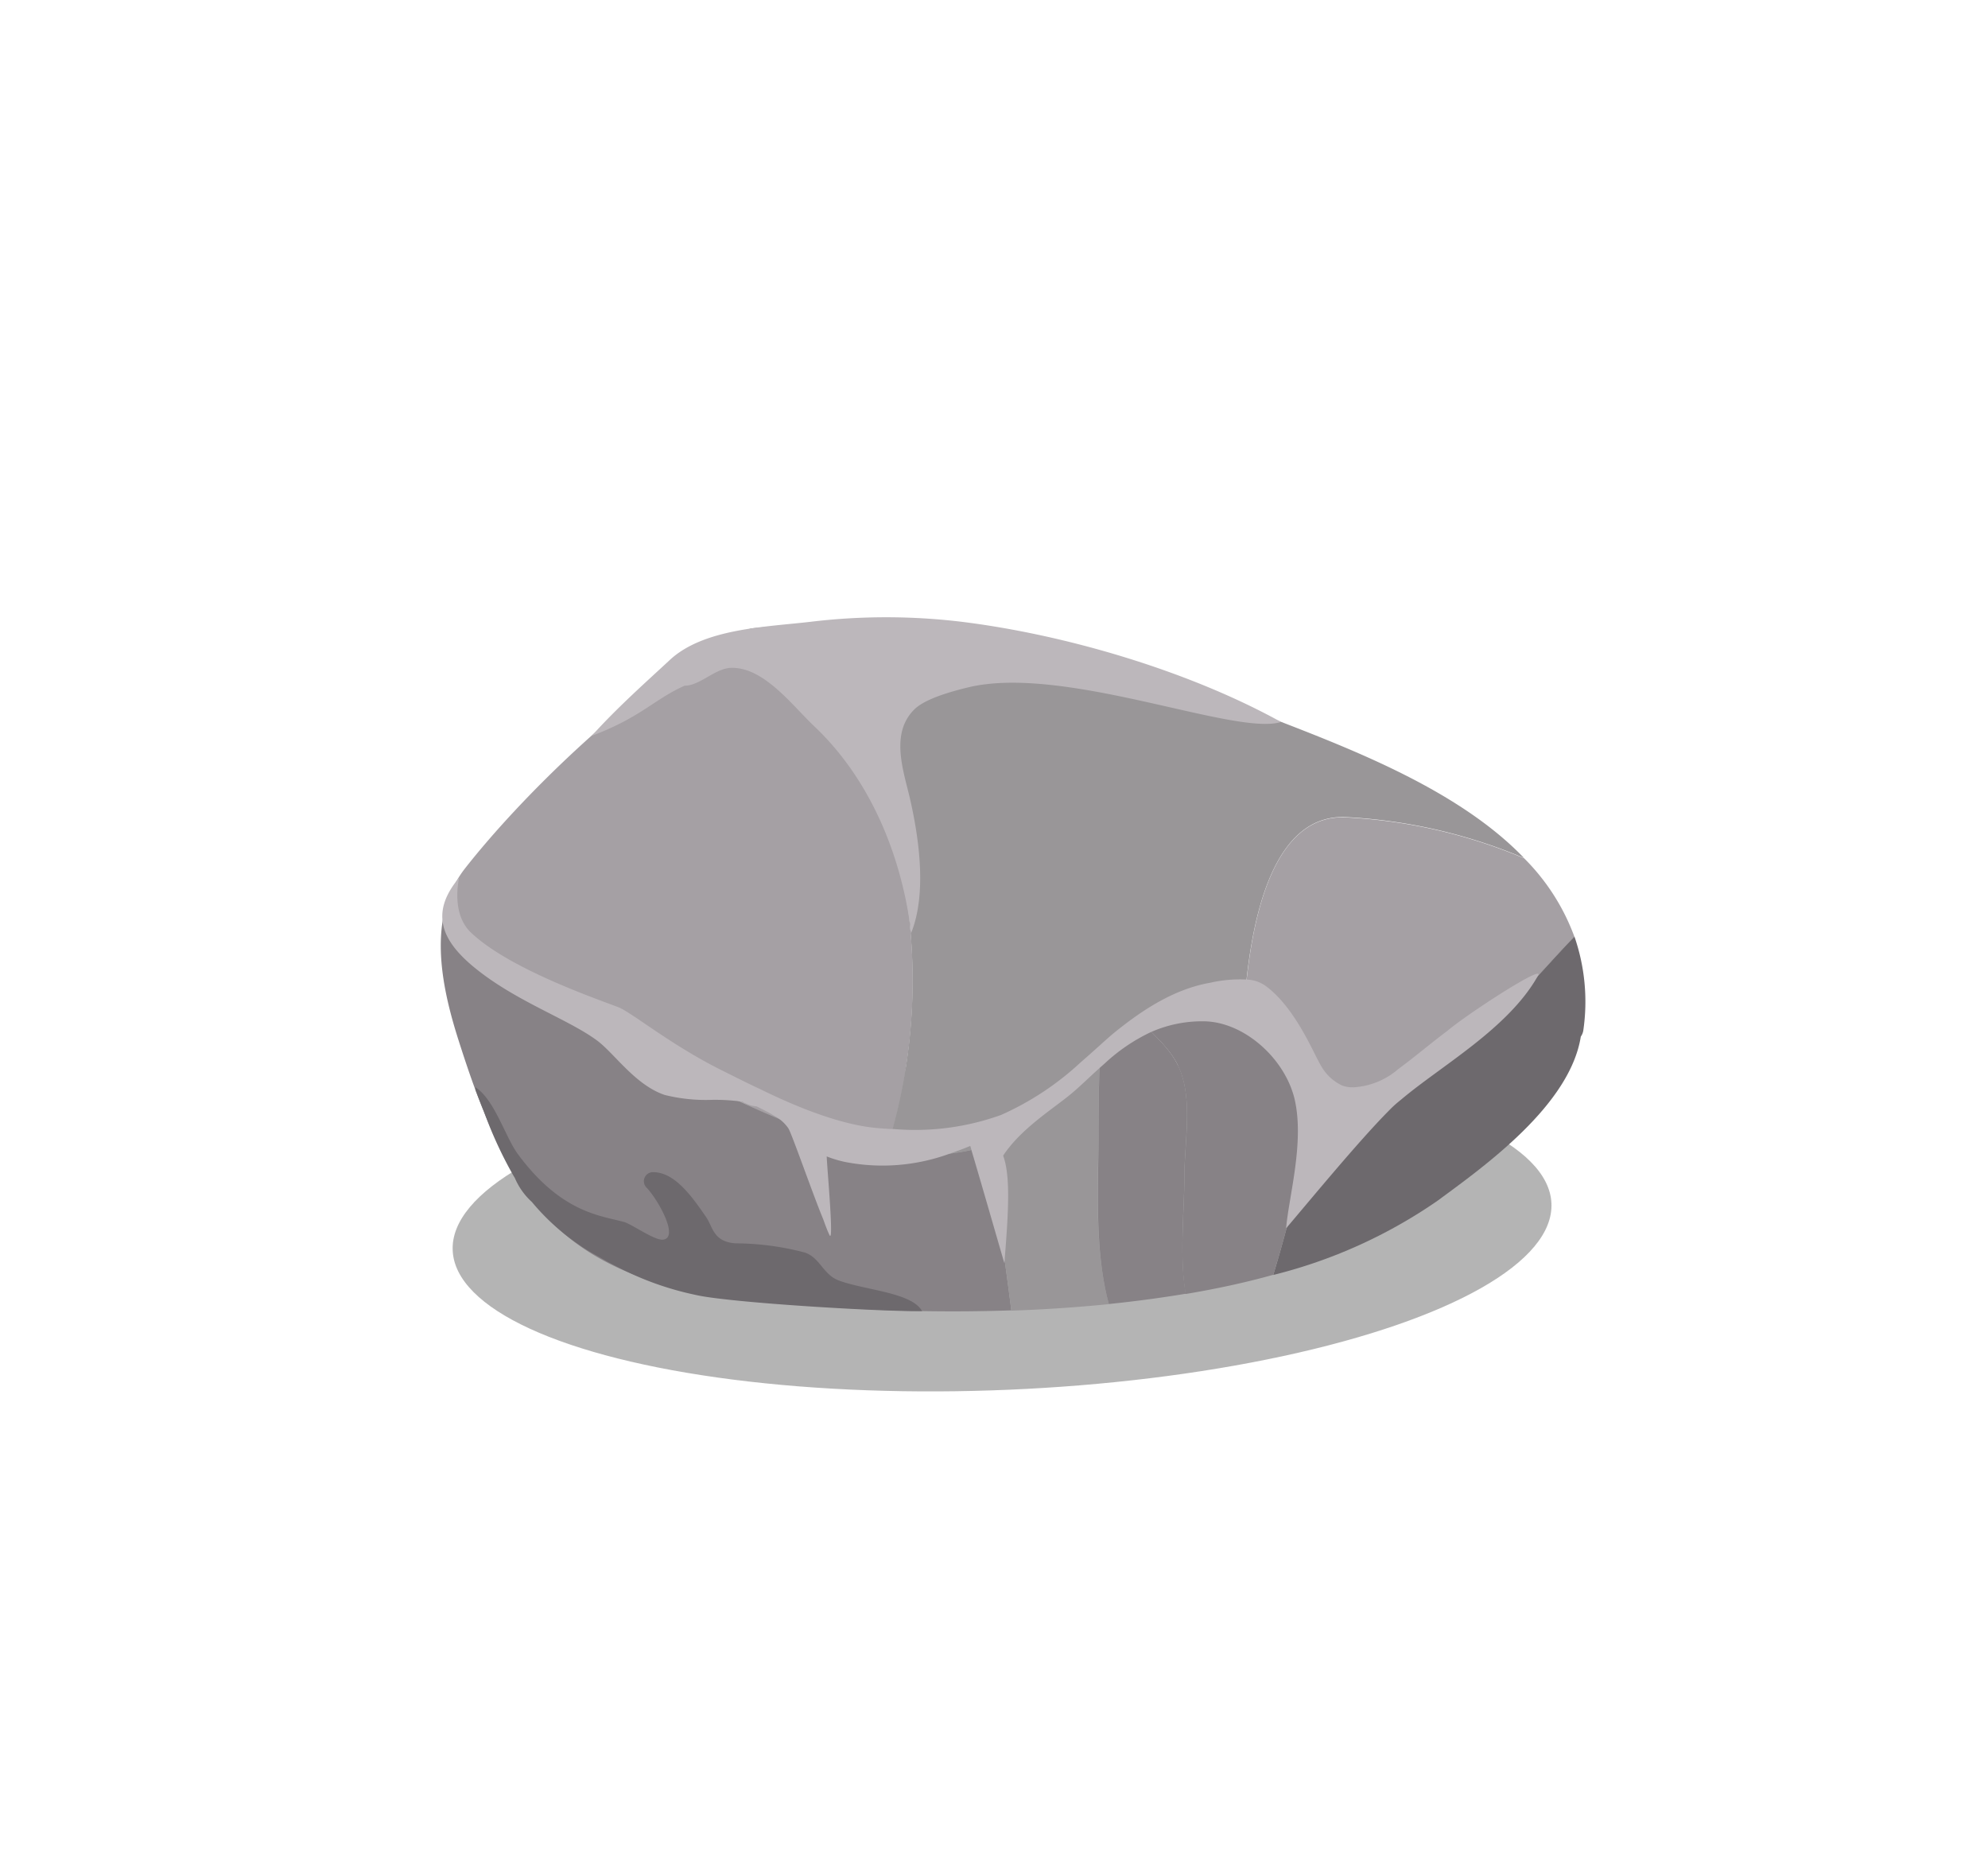 <svg id="Layer_1" data-name="Layer 1" xmlns="http://www.w3.org/2000/svg" viewBox="0 0 206.76 192.71"><defs><style>.cls-1{fill:#050505;opacity:0.3;}.cls-2{fill:#a5a0a4;}.cls-3{fill:#999698;}.cls-4{fill:#878286;}.cls-5{fill:#6d696d;}.cls-6{fill:#bcb7bb;}</style></defs><ellipse class="cls-1" cx="104.22" cy="127.58" rx="57.19" ry="16.95" transform="translate(-5.36 4.58) rotate(-2.45)"/><path class="cls-2" d="M129.46,104c2.15,1.19,3.53,3.36,5.15,5.58,9.24,12.62,21.51-4.32,29.14-12.15a22.42,22.42,0,0,0-5.23-8.17A54.57,54.57,0,0,0,139.88,85C132.38,84.75,130.13,95.46,129.46,104Z"/><path class="cls-2" d="M94.27,93.24c-1.09-7.13-3.48-14.83-8.55-20.14a16.75,16.75,0,0,0-13-5.16c-8,4.86-18.44,14.8-24.42,22.45a11.54,11.54,0,0,0-2.2,5.07,166.52,166.52,0,0,0,31.18,19.23,58,58,0,0,0,14.9,5A58.52,58.52,0,0,0,94.27,93.24Z"/><path class="cls-3" d="M133.24,75.07c-17.58-6.79-36.18-11.6-55.12-9.72a23.9,23.9,0,0,0-5.41,2.59,16.75,16.75,0,0,1,13,5.16c5.07,5.31,7.46,13,8.55,20.14a58.52,58.52,0,0,1-2.1,26.44,29.76,29.76,0,0,0,4.43.38c8.27,0,12.59-4.33,17.63-10.25,3-3.5,6.94-6.93,11.83-6.74a7.49,7.49,0,0,1,3.4.9c.67-8.51,2.92-19.22,10.42-19a54.57,54.57,0,0,1,18.64,4.26C152,82.45,141.53,78.28,133.24,75.07Z"/><path class="cls-4" d="M102.55,119.17a18.51,18.51,0,0,1-6,.89c-6.74,0-13.28-2.6-19.33-5.37A166.52,166.52,0,0,1,46.09,95.46c-.74,4.06.3,8.61,1.54,12.53,1.63,5.13,3.47,10.33,6.37,14.9,7.15,11.27,19.68,12.11,31.86,13a180.8,180.8,0,0,0,19.32.38c-.36-2.9-.77-5.79-1.17-8.68C103.64,125,103.73,121.62,102.55,119.17Z"/><path class="cls-3" d="M114.26,117.38c0-2.51,0-5.16.18-7.81l-.21.24c-3.67,4.32-7,7.8-11.68,9.36,1.18,2.45,1.09,5.82,1.46,8.45.4,2.89.81,5.78,1.17,8.68,3.23-.11,6.66-.33,10.16-.68a2.17,2.17,0,0,1-.07-.24C113.79,129.71,114.22,123.18,114.26,117.38Z"/><path class="cls-5" d="M163.75,97.4c-6.76,6.94-17.15,21-25.86,15.36-.46,1.61-.91,3.22-1.37,4.83-1.41,4.91-2.57,10-4.1,15a52.08,52.08,0,0,0,17.09-7.72c4.85-3.57,13.76-9.91,14.9-17.07a1.5,1.5,0,0,0,.26-.64A20.71,20.71,0,0,0,163.75,97.4Z"/><path class="cls-4" d="M123.18,122.42c0-2.7.45-5.56.2-8.24-.34-3.66-1.79-5-3.86-7.12l-.1,0A1,1,0,0,1,118.1,106a28,28,0,0,0-3.66,3.56c-.17,2.65-.17,5.3-.18,7.81,0,5.8-.47,12.33,1,18a2.17,2.17,0,0,0,.07.24c2.63-.27,5.3-.62,8-1.07C122.64,130.72,123.17,125.87,123.18,122.42Z"/><path class="cls-4" d="M134.4,111.92a37.83,37.83,0,0,1,1.92,6.39c.07-.24.13-.48.2-.72.46-1.61.91-3.22,1.37-4.83a12.49,12.49,0,0,1-3.28-3.21c-2.34-3.2-4.17-6.32-8.55-6.48a10.93,10.93,0,0,0-5.85,1.52C126.82,102.51,131.58,104.91,134.4,111.92Z"/><path class="cls-4" d="M136.32,118.31a37.83,37.83,0,0,0-1.92-6.39c-2.82-7-7.58-9.41-14.19-7.33A16.23,16.23,0,0,0,118.1,106a1,1,0,0,0,1.32,1.08l.1,0c2.07,2.13,3.52,3.46,3.86,7.12.25,2.68-.19,5.54-.2,8.24,0,3.45-.54,8.3.13,12.13,3.07-.52,6.13-1.16,9.11-2C133.88,127.88,135,123,136.32,118.31Z"/><path class="cls-6" d="M150.56,107.18c-1.75,1.31-3.41,2.73-5.14,4a7.78,7.78,0,0,1-4.59,1.89.22.22,0,0,1-.11,0,.12.12,0,0,1-.08,0h-.09a2.81,2.81,0,0,1-1-.2h0s0,0,0,0a4.88,4.88,0,0,1-2.18-2.08c-.68-1.07-2.61-6-5.78-8.29a3.61,3.61,0,0,0-1.89-.63,13.89,13.89,0,0,0-3.84.33c-3.72.65-7,2.79-9.92,5.15-.71.57-2,1.79-3.55,3.13h0a30.11,30.11,0,0,1-8.28,5.47,26.39,26.39,0,0,1-11.19,1.46h0c-.66,0-1.24-.07-1.69-.1-3.59-.31-8-2-12.07-4h0c-1.31-.61-2.57-1.24-3.8-1.86-5.4-2.64-9.43-6-11-6.69C61.35,103.63,52.87,100.65,49,97c-2.13-2-1.27-5.58-1.24-5.78,0,0,0,0,0,.05h0c-1.36,1.61-2,3.22-1.68,4.85.27,1.39,1.24,2.8,3.06,4.33,4.35,3.65,9.94,5.5,13,7.79,1.79,1.35,3.95,4.61,7,5.63a17.65,17.65,0,0,0,4.83.51h0a20.08,20.08,0,0,1,3.16.18h0a.07.07,0,0,0,.07,0c.06,0,.1.07.15.1s0,0,0,0l.64.27a3.54,3.54,0,0,0,.69.12c.63.31,1.3.65,1.87,1,0,0,0,0,0,0v0A4.1,4.1,0,0,1,82,117.35c.39.65,2.55,6.88,3.62,9.45.19.53.38,1.06.64,1.62.5,1.11-.23-6.83-.28-8.16a11.8,11.8,0,0,0,1.93.58A20.31,20.31,0,0,0,98.7,120h0v0h0c.74-.25,1.49-.53,2.21-.83a4.28,4.28,0,0,1,.13.46c1.09,3.65,3.4,11.72,3.42,11.72.4-5,.68-9-.13-11.17,1.87-2.84,5.22-4.88,7.11-6.46.93-.78,1.86-1.7,2.87-2.61l.61-.54a18.74,18.74,0,0,1,4.76-3.23,13.15,13.15,0,0,1,5.61-1.13c3.41.08,6.8,2.64,8.46,5.77a9.78,9.78,0,0,1,.86,2.18c1.11,4.51-.57,10.24-.85,13.58v0h0c2.8-3.3,7.63-9.16,10.67-12.22a11.66,11.66,0,0,1,1.26-1.14h0c4.18-3.55,11.2-7.42,14.27-12.92,0,0,0,0,0,0C160.72,100.17,152.5,105.52,150.56,107.18Z"/><path class="cls-5" d="M95.91,136.38c-1-2-6.19-2.23-8.75-3.25-1.56-.62-1.91-2.38-3.48-2.88a28.63,28.63,0,0,0-7.2-.95c-2.26-.17-2.33-1.64-3-2.67-1.52-2.23-3.36-4.81-5.65-4.73a.94.94,0,0,0-.57,1.62c1.23,1.3,3.47,5.34,1.61,5.4-.93,0-3.23-1.66-4-1.85-2.25-.62-6-.9-10.19-6-.26-.31-.52-.65-.78-1-1.33-1.75-2.43-5.69-4.45-7h0a.27.27,0,0,0,0,.12l0,.07a.24.24,0,0,0,0,.08c.31.82.6,1.55.88,2.25a42.74,42.74,0,0,0,2.85,6.28c.12.22.24.43.36.62A7.16,7.16,0,0,0,55.32,125a23.43,23.43,0,0,0,5,4.51,15.8,15.8,0,0,0,1.63,1c.36.21.7.39,1,.57s.73.39,1.07.57a31.5,31.5,0,0,0,8.27,3c3.43.83,20,1.8,23.64,1.69Z"/><path class="cls-6" d="M100,64.66a65.8,65.8,0,0,0-15.68,0c-4.64.54-11.06.69-14.6,3.92-2.22,2.07-5.54,5-8.17,7.94,0,0,0,0,0,0,5.15-1.94,6.48-3.8,9.65-5.21,1.64,0,3.23-1.89,4.95-1.86,3.39,0,6.32,4,8.59,6.13,5.58,5.3,8.81,12.87,9.91,20.55a2,2,0,0,1,0,.24c0,.22.07.47.1.69,1.65-4.06.86-9.81-.13-14.1-.7-2.93-2-6.66.42-9.13,1.13-1.18,4-1.94,5.58-2.33,10-2.47,27.87,5.09,32.61,3.58C123.64,69.78,110.86,66,100,64.66Z"/></svg>